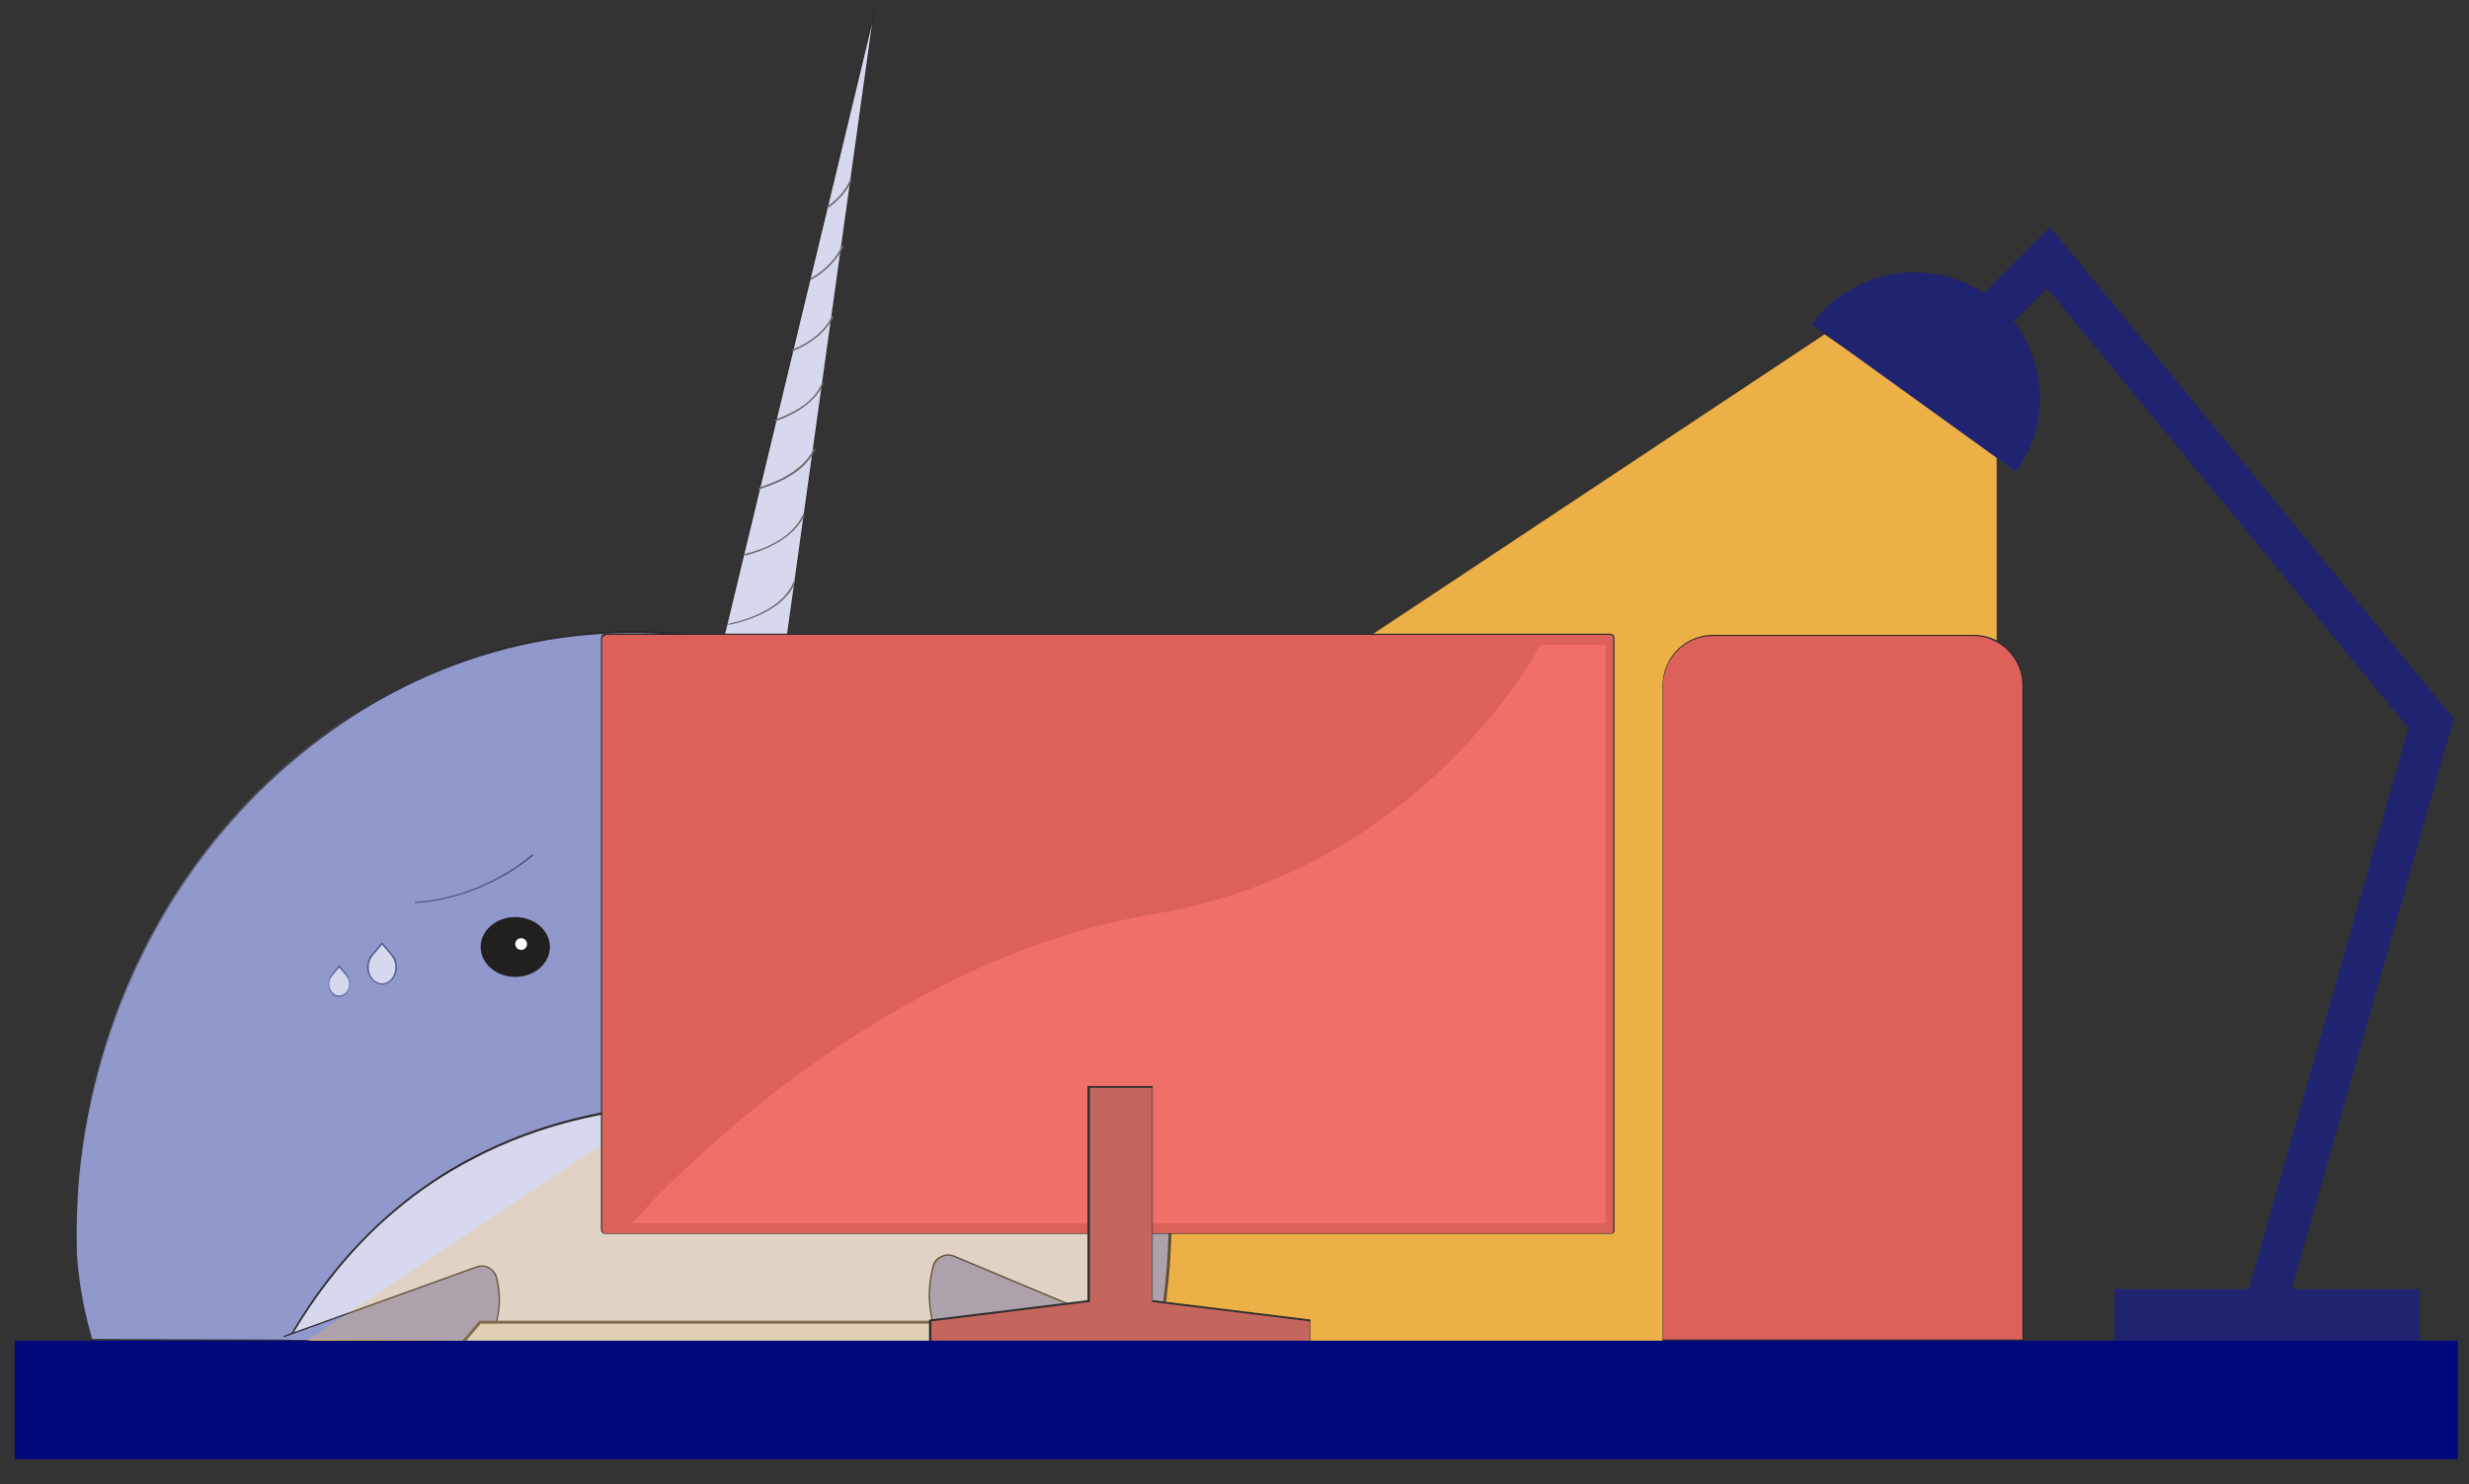 <svg xmlns="http://www.w3.org/2000/svg" xmlns:xlink="http://www.w3.org/1999/xlink" viewBox="0 0 420.7 253"><rect x="0" y="0" width="420.7" height="253" fill="#333333" stroke="none"/><style>.s1{fill:#ffbd48}.s2{fill:#2b2b2b}.s4{fill:#9198cc}.s5{fill:#221f1f}.s6{fill:#fff}.s7{fill:#d6d9ed}.s14{fill:#505b91}.s15{fill:#dd615b}.s18{fill:#20236f}</style><g opacity=".87"><path d="M310.9 56.9l29.4 20v165.8l-313.4 2.6z" class="s1"/><path d="M26.5 245.5l.4-.2 284-188.6h.1l29.4 20v166h-.1l-313.8 2.8zM310.9 57L27.4 245.2l312.8-2.7V76.9L310.9 57z" class="s2"/></g><defs><path id="f" d="M267.1 229l-254.9-.8 2-277.8h252.9z"/></defs><clipPath id="e"><use xlink:href="#f" overflow="visible"/></clipPath><g clip-path="url(#e)"><path d="M116.1 108c-51.2-4.9-97.1 36.4-102.6 92.4-.4 4.5-.5 8.9-.4 13.3 1.4 22.5 14.6 34.6 7.1 43.7L.7 254.1c-8.5-3.7-37.5-23.9-44.1-24.9l.1-.3 2.6-4.5 1.1-1.8c4.1-7 .5-17-8-22l-10.7-6.3c-.8-.5-1.9-.4-2.3.4l-10.4 18c-2.7 4.7-1.8 10.6 1.9 15.2l-.1.3c-5.9-1-11.5 1.1-14.3 5.6l-10.6 17.9c-.4.7 0 1.8.8 2.2l10.7 6.3c8.5 5.1 19 3.4 23.1-3.7l1.9-3.3c5.5 8.7 15.8 19.4 28.2 28.8 3.3 2.5 5.9 4.3 9.6 6.6 11 7.3 22 12.9 31.7 16.6 17.3 7.1 38.9 11.3 62.1 11.3 22.4 0 43.1-3.8 60-10.6 7-2.6 13.7-5.9 19.9-10.2 1.2-.8 2.3-1.5 3.4-2.3.3-.3.5-.4.8-.7l1.9-1.5c21-16.8 35.7-42.7 38.7-72.9 5.6-55.8-31.5-105.2-82.6-110.3z" class="s4"/><path d="M74 316.6c-22.8 0-44.3-3.9-62.1-11.3-10.2-3.9-21.2-9.6-31.7-16.6-3.7-2.4-6.4-4.1-9.6-6.6-11.9-9.2-22.4-19.9-28.1-28.7l-1.8 3.1c-1.7 3-4.7 5.2-8.4 6.2-4.8 1.2-10.2.4-14.8-2.4l-10.7-6.3c-.5-.2-.8-.7-1-1.2-.1-.4-.1-.8.1-1.2l10.6-17.9c2.7-4.4 8.3-6.7 14.3-5.7l.1-.1c-3.8-4.9-4.6-10.8-1.9-15.3l10.6-17.9c.2-.4.5-.6.9-.7.5-.1 1.1 0 1.6.3l10.7 6.3c4.6 2.7 8 7 9.2 11.7 1 3.7.5 7.4-1.2 10.4l-1.1 1.8-2.7 4.6c4 .7 15.1 7.6 25.9 14.3 7.5 4.6 14.6 9 18.1 10.6l19.4 3.3c4-5 1.8-10.8-1.2-18.9-2.4-6.5-5.4-14.5-6-24.6-.1-4.4 0-8.8.4-13.3 2.7-27.1 14.8-51.7 34.2-69.2 19.4-17.5 43.7-25.8 68.5-23.4 51.1 5.1 88.3 54.6 82.8 110.4-1.5 14.8-5.7 28.8-12.6 41.6-6.7 12.4-15.5 22.9-26.1 31.5l-1.9 1.5c-.1.1-.3.2-.4.3-.1.1-.3.2-.4.3-.8.6-1.7 1.2-2.5 1.7l-.9.6c-5.8 4-12.4 7.4-19.9 10.2-17.7 7-38.5 10.6-60.4 10.6zm-131.6-63.7l.1.2c5.6 8.8 16.1 19.6 28.1 28.8 3.3 2.4 5.9 4.2 9.6 6.6 10.5 7 21.5 12.7 31.7 16.6 17.8 7.4 39.3 11.3 62 11.3 21.9 0 42.6-3.7 60-10.6 7.6-2.8 14.1-6.1 19.9-10.1l.9-.6c.9-.6 1.7-1.1 2.5-1.7.1-.1.3-.2.4-.3.1-.1.3-.2.4-.3l1.9-1.5c10.6-8.5 19.4-19 26.1-31.4 6.9-12.7 11.1-26.7 12.6-41.5 5.5-55.7-31.6-105.1-82.6-110.1-24.7-2.4-49 5.9-68.3 23.3-19.3 17.4-31.4 41.9-34.1 69-.4 4.6-.5 8.9-.4 13.3.6 10 3.6 18.1 6 24.5 3.1 8.2 5.3 14.1 1.1 19.2v.1h-.1L.7 254.4c-3.6-1.6-10.7-5.9-18.1-10.6-10.4-6.4-22.1-13.7-25.9-14.3h-.2l.2-.4 2.6-4.5 1.1-1.8c1.7-2.9 2.1-6.6 1.2-10.2-1.2-4.7-4.6-8.9-9.1-11.6l-10.7-6.3c-.4-.3-.9-.4-1.4-.3-.4.1-.6.3-.8.6L-71 212.9c-2.6 4.5-1.9 10.3 1.9 15.1v.1l-.2.4h-.1c-6-1-11.5 1.2-14.2 5.6L-94 251.7c-.2.3-.2.6-.1 1 .1.5.5.8.9 1l10.7 6.3c4.6 2.7 9.9 3.6 14.6 2.4 3.6-.9 6.6-3.1 8.3-6.1l2-3.4z" class="s2"/><ellipse cx="87.8" cy="161.4" class="s5" rx="5.9" ry="5.1"/><ellipse cx="152.5" cy="161.4" class="s5" rx="5.9" ry="5.1"/><circle cx="88.8" cy="160.9" r="1" class="s6"/><circle cx="151.3" cy="160.9" r="1" class="s6"/><path d="M121.1 188.1c-66.5 0-79.9 59.6-79.9 59.6C-3.5 257.8-29.3 282-29.3 282c3 2.2 6 4.5 9.3 6.6 11 7.3 22 12.9 31.7 16.6 17.3 7.1 38.9 11.3 62.1 11.3 22.4 0 43.1-3.8 60-10.6 7-2.6 13.7-5.9 19.9-10.2 1.2-.8 2.3-1.5 3.4-2.3.3-.3.5-.4.8-.7l1.9-1.5c19-15.1 32.8-37.8 37.5-64.3-.3-2.1-11.3-38.8-76.2-38.8z" class="s7"/><path d="M73.8 316.6c-22.8 0-44.3-3.9-62.1-11.3-10.2-3.9-21.2-9.6-31.7-16.6-2.6-1.6-5-3.4-7.3-5.1-.7-.5-1.4-1-2-1.5l-.1-.1.1-.1c.1-.1 6.6-6.1 18.5-13.4 11-6.7 28.9-15.7 51.9-21 .3-1.2 3.9-15.6 15-29.8 6.8-8.7 15-15.6 24.4-20.5 11.8-6.2 25.4-9.3 40.6-9.3 14.9 0 28.1 1.9 39.3 5.8 9.1 3.1 16.9 7.4 23.1 12.9 11.7 10.1 14 20.2 14 20.3-4.6 25.8-17.9 48.7-37.5 64.3l-1.9 1.5c-.1.1-.3.2-.4.3-.1.1-.3.2-.4.3-.8.6-1.7 1.2-2.5 1.7l-.9.6c-5.8 4-12.4 7.4-19.9 10.2-17.5 7.2-38.2 10.8-60.2 10.8zM-29.1 282c.6.5 1.3.9 1.9 1.4 2.3 1.7 4.7 3.5 7.3 5.1 10.6 7 21.5 12.7 31.7 16.6 17.8 7.4 39.3 11.3 62 11.3 21.9 0 42.6-3.7 60-10.6 7.6-2.8 14.1-6.1 19.9-10.1l.9-.6c.9-.6 1.7-1.1 2.5-1.7.1-.1.3-.2.4-.3.1-.1.3-.2.4-.3l1.9-1.5c19.6-15.6 32.9-38.4 37.4-64.2-.1-.5-2.6-10.4-13.9-20.2-6.3-5.4-14-9.7-23.1-12.8-11.2-3.8-24.4-5.8-39.2-5.8-15.1 0-28.8 3.1-40.5 9.3-9.4 4.9-17.6 11.8-24.3 20.5-11.5 14.7-15 29.6-15 29.8v.1h-.1c-23 5.2-40.9 14.3-51.9 21-11 6.5-17.4 12.2-18.3 13z" class="s2"/><path d="M120.4 181.7c-2.5 0-5-.8-7.1-2.4-.2-.1-.2-.4-.1-.5s.4-.2.5-.1c3.8 2.9 9.1 3 13.2.1l.3-.2c.2-.1.4 0 .5.2s0 .4-.2.5l-.3.1c-2 1.6-4.4 2.3-6.8 2.3z" fill="#1a1a1a"/><path d="M149.1 1.5L130.6 134l-1 7.1c-4 3.2-9.6 2.6-13.5.4l-.7-.4L149.1 1.5z" class="s7"/><path d="M122.9 143.5c-2.5 0-4.9-.7-6.8-1.8l-.8-.5v-.1L149 1.4h.2L130.7 134l-1 7.2c-2 1.6-4.4 2.3-6.8 2.3zm-7.3-2.4l.6.4c3.7 2.1 9.2 2.8 13.3-.4l1-7.1L148.6 4l-33 137.1z" class="s2"/><path d="M115.5 141.2c-.1 0-.1 0-.1-.1s0-.1.1-.1 12.3-1 15.1-7.8c0-.1.1-.1.2-.1s.1.1.1.2c-3 6.9-15.3 7.9-15.4 7.9zm3.4-11.5c-.1 0-.1 0-.1-.1s0-.1.1-.1c3.3-.5 11.2-2.2 13.4-7.5 0-.1.1-.1.2-.1s.1.1.1.2c-2.4 5.3-10.4 7.1-13.7 7.6zm2-11.3c-.1 0-.1 0-.1-.1s0-.1.1-.1c3.9-.7 10.7-2.6 12.7-7.3 0-.1.1-.1.2-.1s.1.1.1.2c-2.1 4.8-9 6.7-13 7.4.1 0 .1 0 0 0zm3.3-11.9c-.1 0-.1 0-.1-.1s0-.1.1-.1c2.7-.6 9.1-2.4 11-7.1 0-.1.1-.1.2-.1s.1.1.1.2c-2 4.8-8.5 6.6-11.3 7.2.1 0 0 0 0 0zm2.8-11.8c-.1 0-.1 0-.1-.1s0-.1.1-.2c6.7-1.7 9-4.9 9.8-6.7 0-.1.1-.1.2-.1s.1.1.1.2c-2 4.2-7.1 6.1-10.1 6.9zm2.3-11.3c-.1 0-.1 0-.1-.1s0-.1.1-.2c4.8-1.5 7.9-3.7 9.3-6.5 0-.1.1-.1.2-.1s.1.1.1.2c-1.5 3-4.6 5.2-9.6 6.7zm2.8-11.6c-.1 0-.1 0-.1-.1s0-.1.1-.2c2.8-1 6.5-2.8 7.9-6.1 0-.1.1-.1.2-.1s.1.1.1.2c-1.6 3.4-5.3 5.3-8.2 6.3zm2.9-11.9s-.1 0-.1-.1 0-.1.1-.2c3.2-1.3 5.6-3.3 6.7-5.6 0-.1.1-.1.2-.1s.1.1.1.2c-1.3 2.5-3.8 4.5-7 5.8zm3.2-12.2s-.1 0-.1-.1 0-.1.1-.2c2.2-1.2 4.4-3.5 5.2-5.4 0-.1.1-.1.2-.1s.1.1.1.2c-.9 2-3.2 4.4-5.5 5.6.1 0 .1 0 0 0zm2.8-12.2s-.1 0-.1-.1v-.2c1.6-1 3.3-2.9 3.9-4.5 0-.1.1-.1.2-.1s.1.1.1.2c-.7 1.7-2.4 3.6-4.1 4.7z" fill="#6b6b6b"/><path d="M56.3 248.1s33.4-11.3 28.4-30.3c-.4-1.5-2.1-2.5-3.6-1.8l-32.7 11.8m130.5 16.3s-25-9.2-19.9-28.3c.4-1.5 2.1-2.3 3.6-1.8l29.1 12.2" class="s4"/><path d="M56.3 248.2l-.1-.2c.1 0 8.4-2.9 16-8 12.7-8.6 13.7-16.8 12.3-22.2-.2-.7-.7-1.4-1.4-1.7-.6-.3-1.3-.3-2 0l-32.7 11.8-.1-.2L81 215.9c.7-.3 1.5-.3 2.2 0 .7.4 1.3 1 1.5 1.8 2 7.9-2.3 15.6-12.4 22.5-7.6 5.1-15.9 8-16 8zm122.6-4c-.1 0-6.3-2.4-11.9-7-5.1-4.3-10.7-11.5-8.1-21.4.2-.8.7-1.4 1.4-1.7.7-.4 1.6-.4 2.3-.1l29.1 12.2-.1.2-29.1-12.2c-.7-.3-1.5-.2-2.1.1-.6.3-1.1.9-1.3 1.6-1.4 5.4-1.2 13.5 8 21.2 5.5 4.6 11.8 6.9 11.8 7v.1z" class="s2"/></g><path d="M187.7 225.3H81.8l-3.2 3.7h109v-3.7z" fill="#d5d5d5"/><path d="M187.9 229.3H78.1l3.6-4.2h106.2v4.2zm-108.7-.5h108.2v-3.2H81.9l-2.7 3.2z" fill="#55504f"/><path d="M310.9 56.9l29.4 20v165.8l-313.4 2.6z" class="s1" opacity=".25"/><path d="M70.7 153.9v-.2c.1 0 10.4-.1 20-8.1l.2.2c-9.7 8-20.1 8.1-20.2 8.1z" fill="#505680"/><path d="M66.8 162.8l-1.7-2-1.7 2c-1 1.1-1 2.9 0 4s2.5 1.1 3.4 0c.9-1 .9-2.8 0-4z" class="s7"/><path d="M65.1 167.8c-.7 0-1.3-.3-1.8-.9-1-1.2-1-3 0-4.2l1.8-2.1 1.8 2.1c1 1.2 1 3 0 4.2-.5.6-1.2.9-1.8.9zm0-6.8l-1.6 1.9c-.9 1.1-.9 2.8 0 3.9.4.5 1 .8 1.6.8.6 0 1.2-.3 1.6-.8.9-1.1.9-2.8 0-3.9l-1.6-1.9z" class="s14"/><path d="M59 166.2l-1.2-1.5-1.2 1.5c-.7.8-.7 2.1 0 2.9.7.8 1.8.8 2.5 0 .6-.8.6-2.1-.1-2.9z" class="s7"/><path d="M57.8 169.9c-.5 0-1-.2-1.3-.7-.7-.9-.7-2.2 0-3.1l1.3-1.6 1.3 1.6c.7.9.7 2.2 0 3.1-.3.4-.8.7-1.3.7zm0-5l-1.2 1.4c-.7.8-.7 2 0 2.8.3.4.7.6 1.2.6.4 0 .8-.2 1.2-.6.7-.8.7-2 0-2.8l-1.2-1.4z" class="s14"/><path d="M344.9 228.5h-61.5V116.8c0-4.7 3.8-8.5 8.5-8.5h44.4c4.7 0 8.5 3.8 8.5 8.5v111.6h.1z" class="s15"/><path d="M344.9 228.6h-61.6V116.8c0-4.8 3.9-8.6 8.6-8.6h44.4c4.8 0 8.6 3.9 8.6 8.6v111.8zm-61.4-.3h61.1V116.8c0-4.6-3.8-8.4-8.4-8.4h-44.4c-4.6 0-8.4 3.8-8.4 8.4v111.5z" class="s2"/><path d="M274.5 210.2H103.2c-.4 0-.7-.3-.7-.7V108.8c0-.4.3-.7.7-.7h171.1c.4 0 .7.3.7.7v100.7c0 .4-.2.7-.5.7z" class="s15"/><path d="M274.5 210.3H103.2c-.5 0-.8-.3-.8-.8V108.8c0-.5.3-.8.8-.8h171.1c.5 0 .8.3.8.8v100.7c.1.5-.3.8-.6.8zm-171.3-102c-.3 0-.6.2-.6.6v100.7c0 .3.2.6.6.6h171.3c.2 0 .4-.2.4-.6V108.8c0-.3-.2-.6-.6-.6H103.2z" class="s2"/><path d="M273.8 109.9h-11.3s-19.8 38.2-65.9 45.9c-50.8 8.5-88.9 52.7-88.9 52.7h165.9v-98.6h.2z" fill="#f16f69"/><path d="M196.3 221.7v-36.5h-10.8v36.5l-27.1 3.3v4h64.8v-4l-26.9-3.3z" fill="#c5665e"/><path d="M223.4 229.1h-65.1v-4.2h.1l26.9-3.3v-36.5h11.1v36.5l26.9 3.3v4.2zm-64.8-.2h64.6v-3.7l-26.9-3.3v-36.5h-10.6v36.5h-.1l-26.9 3.3v3.7z" class="s2"/><path d="M308.7 55.3l34.8 25.1c6.1-8.4 5.2-19.7-1.6-27.1-1-1-2-2-3.2-2.9-9.6-6.8-23.1-4.7-30 4.9z" class="s18"/><path d="M418.1 122.5l-68.8-83.8-15.6 15.6 2.1 2 2.3 3.5 10.7-10.7 61.6 75-27.2 95.6h-22.9v8.8h52v-8.8h-21.8z" class="s18"/><path d="M2.5 228.5h416.3v20.2H2.5v-20.2z" fill="#00097c"/></svg>